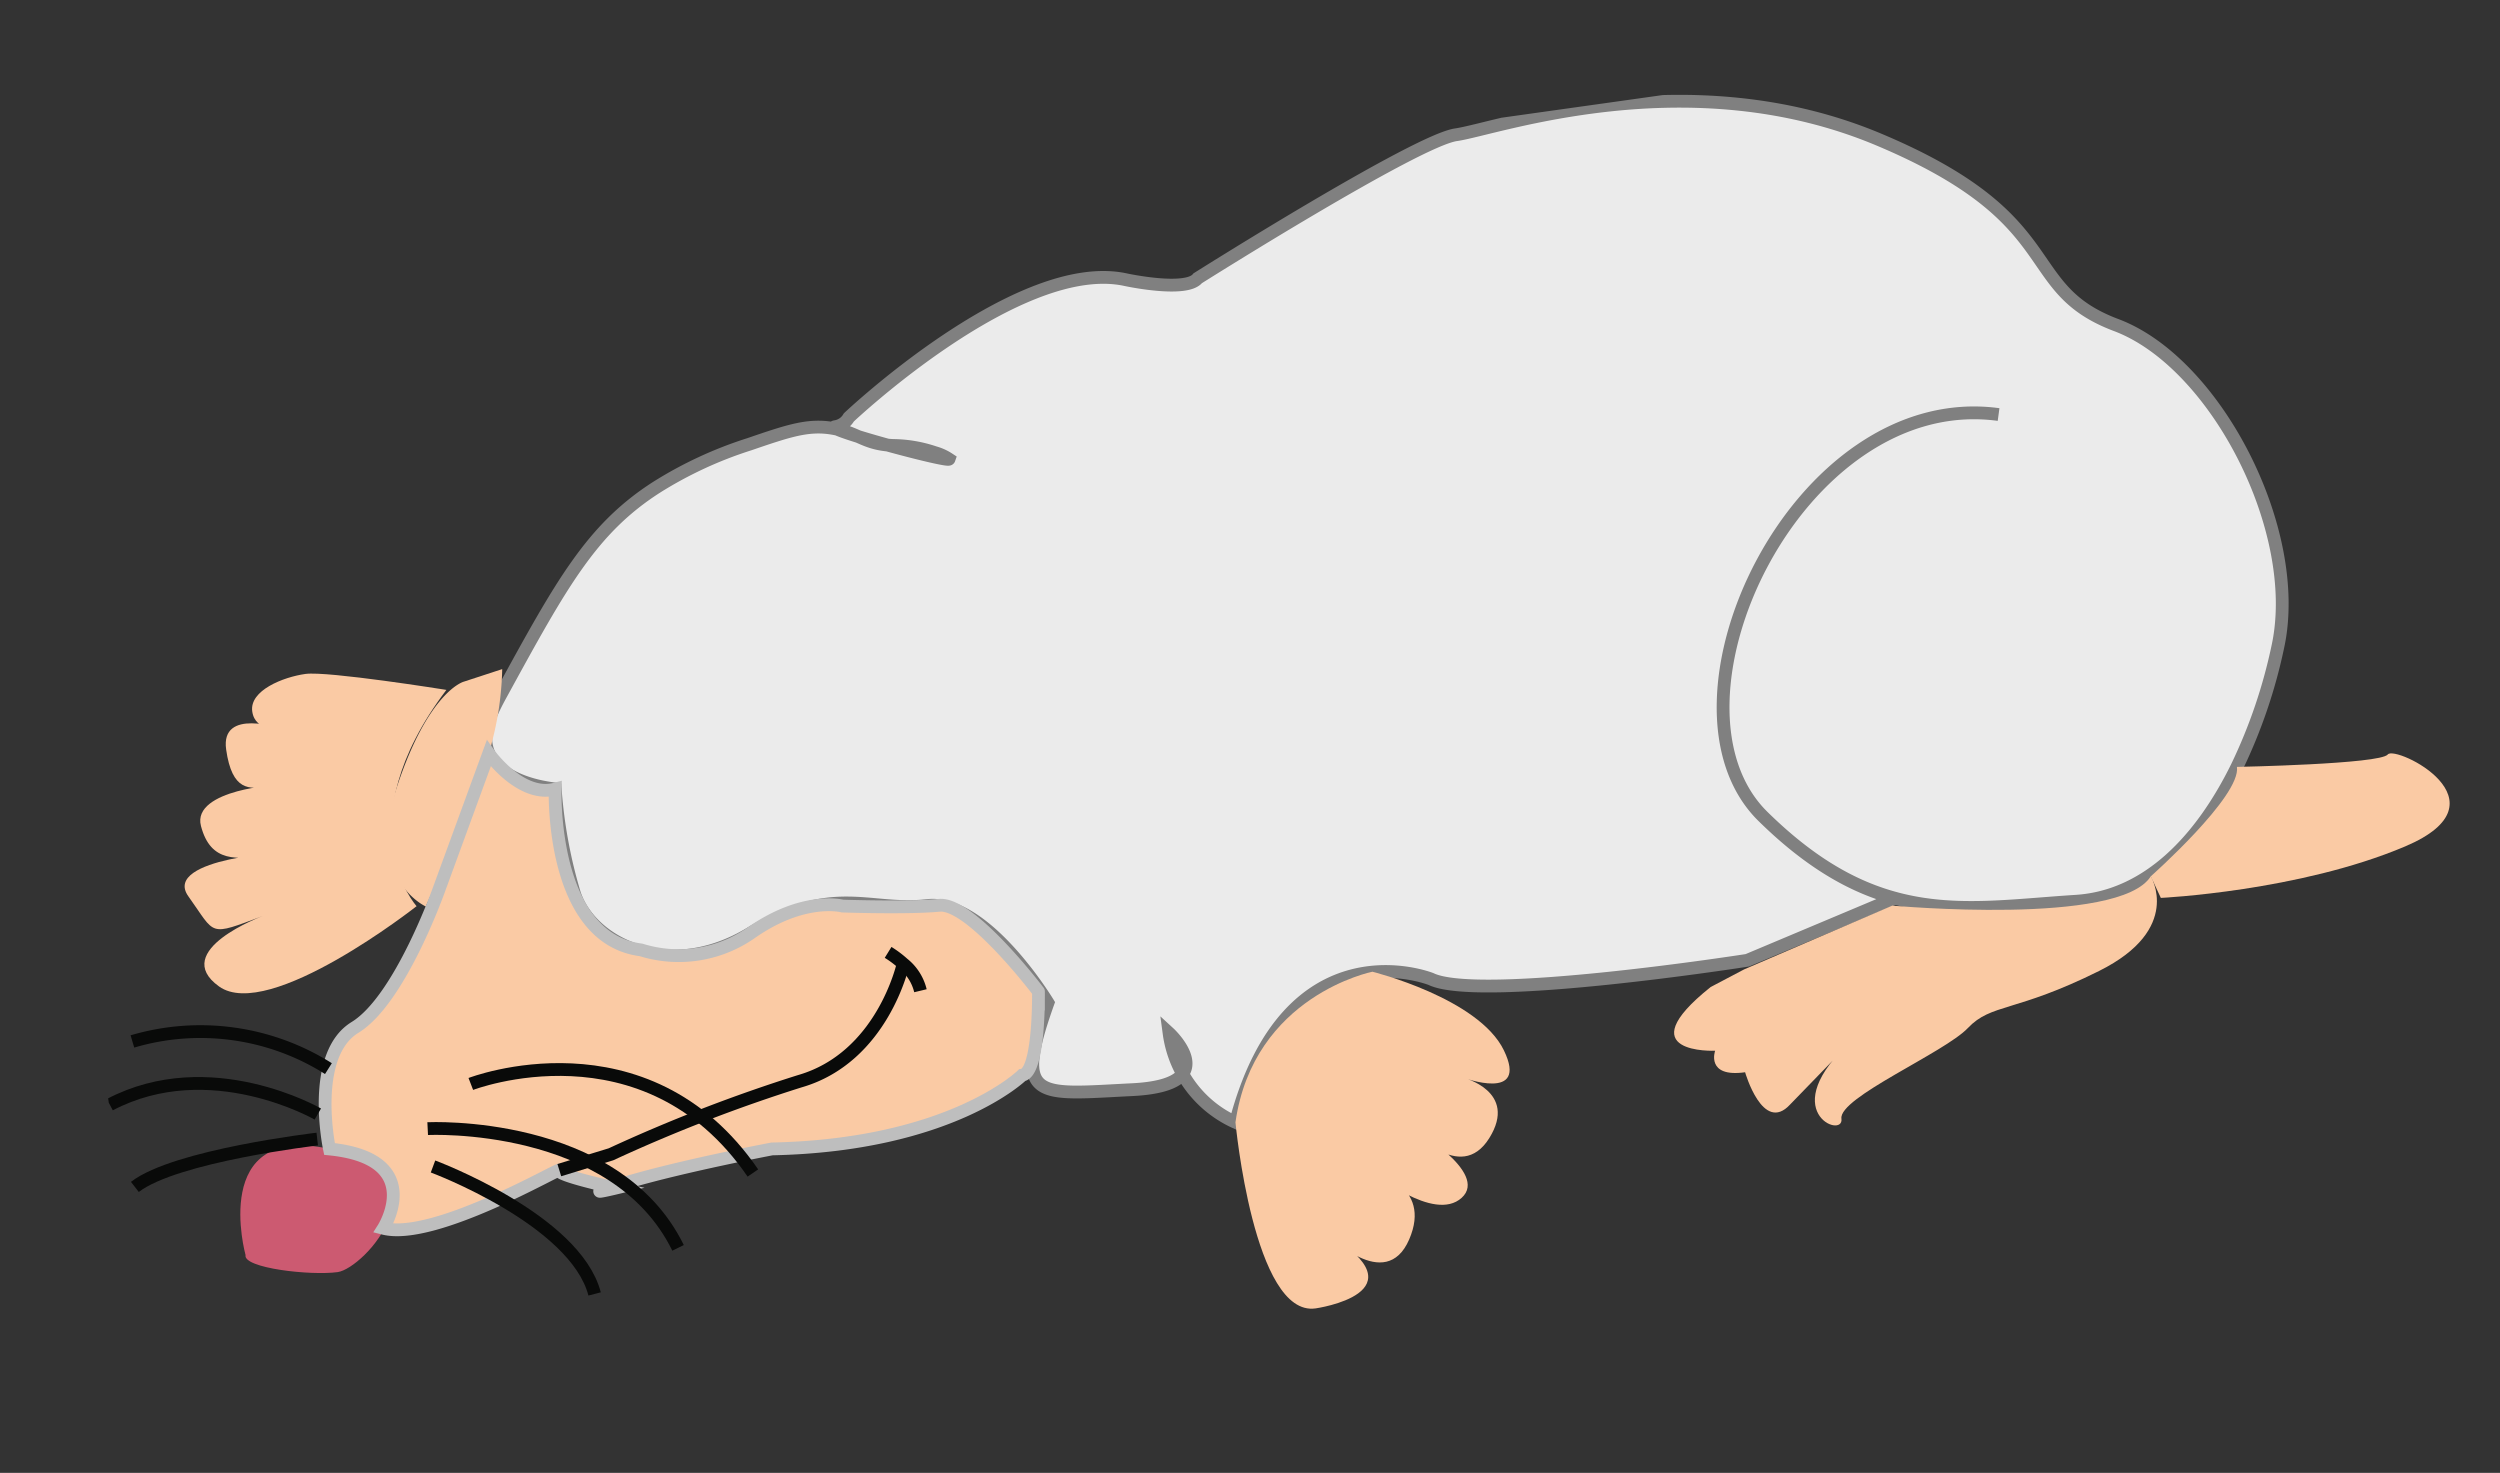 <svg xmlns="http://www.w3.org/2000/svg" xmlns:xlink="http://www.w3.org/1999/xlink" width="195.435" height="115.138" viewBox="0 0 195.435 115.138">
  <rect x="0" y="0" width="195.435" height="115.138" fill="#333333" stroke="none"/>
  <defs>
    <clipPath id="clip-path">
      <rect id="Rectangle_1502" data-name="Rectangle 1502" width="184.662" height="90.317" fill="none" stroke="rgba(112,112,112,0)" stroke-width="1"/>
    </clipPath>
  </defs>
  <g id="mole" transform="translate(0 25.7) rotate(-8)">
    <g id="Group_809" data-name="Group 809" clip-path="url(#clip-path)">
      <path id="Path_1018" data-name="Path 1018" d="M25.532,207.988s-1.391-10.626,7.651-7.306,1.391,9.63-.7,9.63S25.184,208.984,25.532,207.988Z" transform="translate(-16.602 -133.611)" fill="#cc5a71" stroke="rgba(9,10,9,0)" stroke-miterlimit="10" stroke-width="1"/>
      <path id="Path_1019" data-name="Path 1019" d="M202.562,65.047,190.5,68.235s-21.215.332-24.692-1.992c0,0-10.433-5.977-16.693,8.966a8.961,8.961,0,0,1-4.173-7.638s3.826,4.649-3.478,3.985-9.39-.332-5.564-7.638c0,0-3.714-8.721-8.291-8.843s-7.012-2.779-13.967.209-12.52-1-13.216-4.981a37.993,37.993,0,0,1-.348-8.3c-.755-.2-4.112-1.136-4.751-3.485-.444-1.635.641-3.17,1.621-4.485C102.782,26.2,105.7,22.28,111.2,19.752a31.561,31.561,0,0,1,7.651-2.325c3.174-.609,4.761-.913,6.608-.332,1.984.624,2.248,1.567,4.521,1.992a10.457,10.457,0,0,1,3.13,1,3.95,3.95,0,0,1,1.043.664c-.12.233-8.634-3.378-8.537-3.725,0-.012.023-.02.06-.024a1.467,1.467,0,0,0,1.174-.569S141.807,5.8,149.806,8.793c0,0,4.521,1.66,5.564.664,0,0,18.432-8.3,21.562-8.3s18.78-3.321,32.691,4.981,9.042,12.951,16.346,16.936S238.143,41,235.013,49.639a41.15,41.15,0,0,1-4.507,8.951c-3.506,5.165-8.275,9.081-13.925,8.649-8.695-.664-15.65,0-23.3-9.962s7.3-32.876,22.606-28.559" transform="translate(-62.104 -0.334)" fill="#ebebeb" stroke="gray" stroke-miterlimit="10" stroke-width="1"/>
      <path id="Path_1020" data-name="Path 1020" d="M469.475,175.429s11.115,1.344,11.811.679,9.042,4.981.348,7.306-19.476,1.328-19.476,1.328l-.543-1.78S469.488,177.738,469.475,175.429Z" transform="translate(-301.073 -117.173)" fill="#facaa4" stroke="rgba(112,112,112,0)" stroke-miterlimit="10" stroke-width="1"/>
      <path id="Path_1021" data-name="Path 1021" d="M72.529,113.343s-4.357-2.707-.879-9.681,6.26-7.306,6.26-7.306l3.118-.556a24.429,24.429,0,0,1-1.957,6.369C77.562,105.323,72.529,113.343,72.529,113.343Z" transform="translate(-45.853 -63.988)" fill="#facaa4" stroke="rgba(112,112,112,0)" stroke-miterlimit="10" stroke-width="1"/>
      <path id="Path_1022" data-name="Path 1022" d="M102.059,145.7s-6.26,4.649-20.171,2.989c0,0-6.956.332-11.477,1s-1.043.332-1.043.332-4.521-1.66-4.173-1.992-10.419,4.153-14.252,2.575c0,0,4.166-4.9-3.311-6.726,0,0-.522-7.472,3.3-9.132s8.077-9.907,8.077-9.907l5.257-9.85s1.969,3.817,4.751,3.485c0,0-2.021,11.491,4.9,13.383a9.876,9.876,0,0,0,8.662-.1c4.521-2.325,7.416-1.1,7.416-1.1s5.025.882,7.5.993,6.734,7.753,6.734,7.753S103.45,145.7,102.059,145.7Z" transform="translate(-31.05 -76.798)" fill="#facaa4" stroke="#bebebe" stroke-miterlimit="10" stroke-width="1"/>
      <path id="Path_1023" data-name="Path 1023" d="M17.813,199.267S6.653,199,3.175,200.988" transform="translate(-2.071 -133.087)" fill="none" stroke="#090a09" stroke-miterlimit="10" stroke-width="1"/>
      <path id="Path_1024" data-name="Path 1024" d="M16.174,185.781s-7.651-5.977-16-2.989" transform="translate(-0.115 -121.532)" fill="none" stroke="#090a09" stroke-miterlimit="10" stroke-width="1"/>
      <path id="Path_1025" data-name="Path 1025" d="M22.055,174.3a18.752,18.752,0,0,0-14.879-4.235" transform="translate(-4.68 -113.452)" fill="none" stroke="#090a09" stroke-miterlimit="10" stroke-width="1"/>
      <path id="Path_1026" data-name="Path 1026" d="M81.176,190.733s14.259-3.321,20.867,9.962" transform="translate(-52.945 -127.148)" fill="none" stroke="#090a09" stroke-miterlimit="10" stroke-width="1"/>
      <path id="Path_1027" data-name="Path 1027" d="M70.176,200.475S84.783,201.8,88.261,212.43" transform="translate(-45.77 -133.902)" fill="none" stroke="#090a09" stroke-miterlimit="10" stroke-width="1"/>
      <path id="Path_1028" data-name="Path 1028" d="M70.176,209.475S80.609,215.12,81.3,221.1" transform="translate(-45.77 -139.913)" fill="none" stroke="#090a09" stroke-miterlimit="10" stroke-width="1"/>
      <path id="Path_1029" data-name="Path 1029" d="M178.176,174.475a8.162,8.162,0,0,1,1.043,1.038,3.85,3.85,0,0,1,1.043,2.283" transform="translate(-116.21 -116.536)" fill="none" stroke="#090a09" stroke-miterlimit="10" stroke-width="1"/>
      <path id="Path_1030" data-name="Path 1030" d="M127.042,177.6s-2.587,7.031-9.293,7.978a123.688,123.688,0,0,0-15.4,3.6l-4.173.664" transform="translate(-64.032 -118.623)" fill="none" stroke="#090a09" stroke-miterlimit="10" stroke-width="1"/>
      <path id="Path_1031" data-name="Path 1031" d="M364.348,206.437c-6.956,4.649-1.739,7.638-1.739,5.977s8.695-3.985,10.781-5.645,3.826-.664,10.781-2.989,5.021-6.761,5.021-6.761c-2.977,3.534-20.324-.545-20.324-.545L356.7,199.8l-2.782,1c-7.3,4.317-.348,4.981-.348,4.981s-1.043,1.992,2.087,1.992c0,0,.7,4.981,3.13,2.989Z" transform="translate(-228.652 -131.23)" fill="#facaa4" stroke="rgba(112,112,112,0)" stroke-miterlimit="10" stroke-width="1"/>
      <path id="Path_1032" data-name="Path 1032" d="M250.112,205.019s-.7,15.276,4.173,15.276c0,0,8.695,0,1.739-5.645,0,0,3.826,5.313,6.26,1.328s-2.087-5.645-2.087-5.645,4.173,4.649,6.608,2.989-3.13-5.977-3.13-5.977,3.13,4.981,5.912,1.66-1.391-4.981-1.391-4.981,4.869,2.657,3.478-1.66-9.321-7.514-9.321-7.514S252.894,195.389,250.112,205.019Z" transform="translate(-163.105 -130.144)" fill="#facaa4" stroke="rgba(112,112,112,0)" stroke-miterlimit="10" stroke-width="1"/>
      <path id="Path_1033" data-name="Path 1033" d="M41.378,109.663s-4.767-7.009,4.66-16.419c0,0-9-2.769-10.744-2.769s-4.521.664-4.521,2.325,2.087,1.66,2.087,1.66-4.521-2.325-4.521,1,1.391,3.321,2.782,3.321-5.912-.664-5.564,2.325,2.434,2.989,4.869,2.989-8.347-1-6.608,2.325,1.043,3.321,5.564,2.325c0,0-7.651,1.66-4.173,4.981S41.378,109.663,41.378,109.663Z" transform="translate(-15.41 -60.43)" fill="#facaa4" stroke="rgba(112,112,112,0)" stroke-miterlimit="10" stroke-width="1"/>
    </g>
  </g>
</svg>
